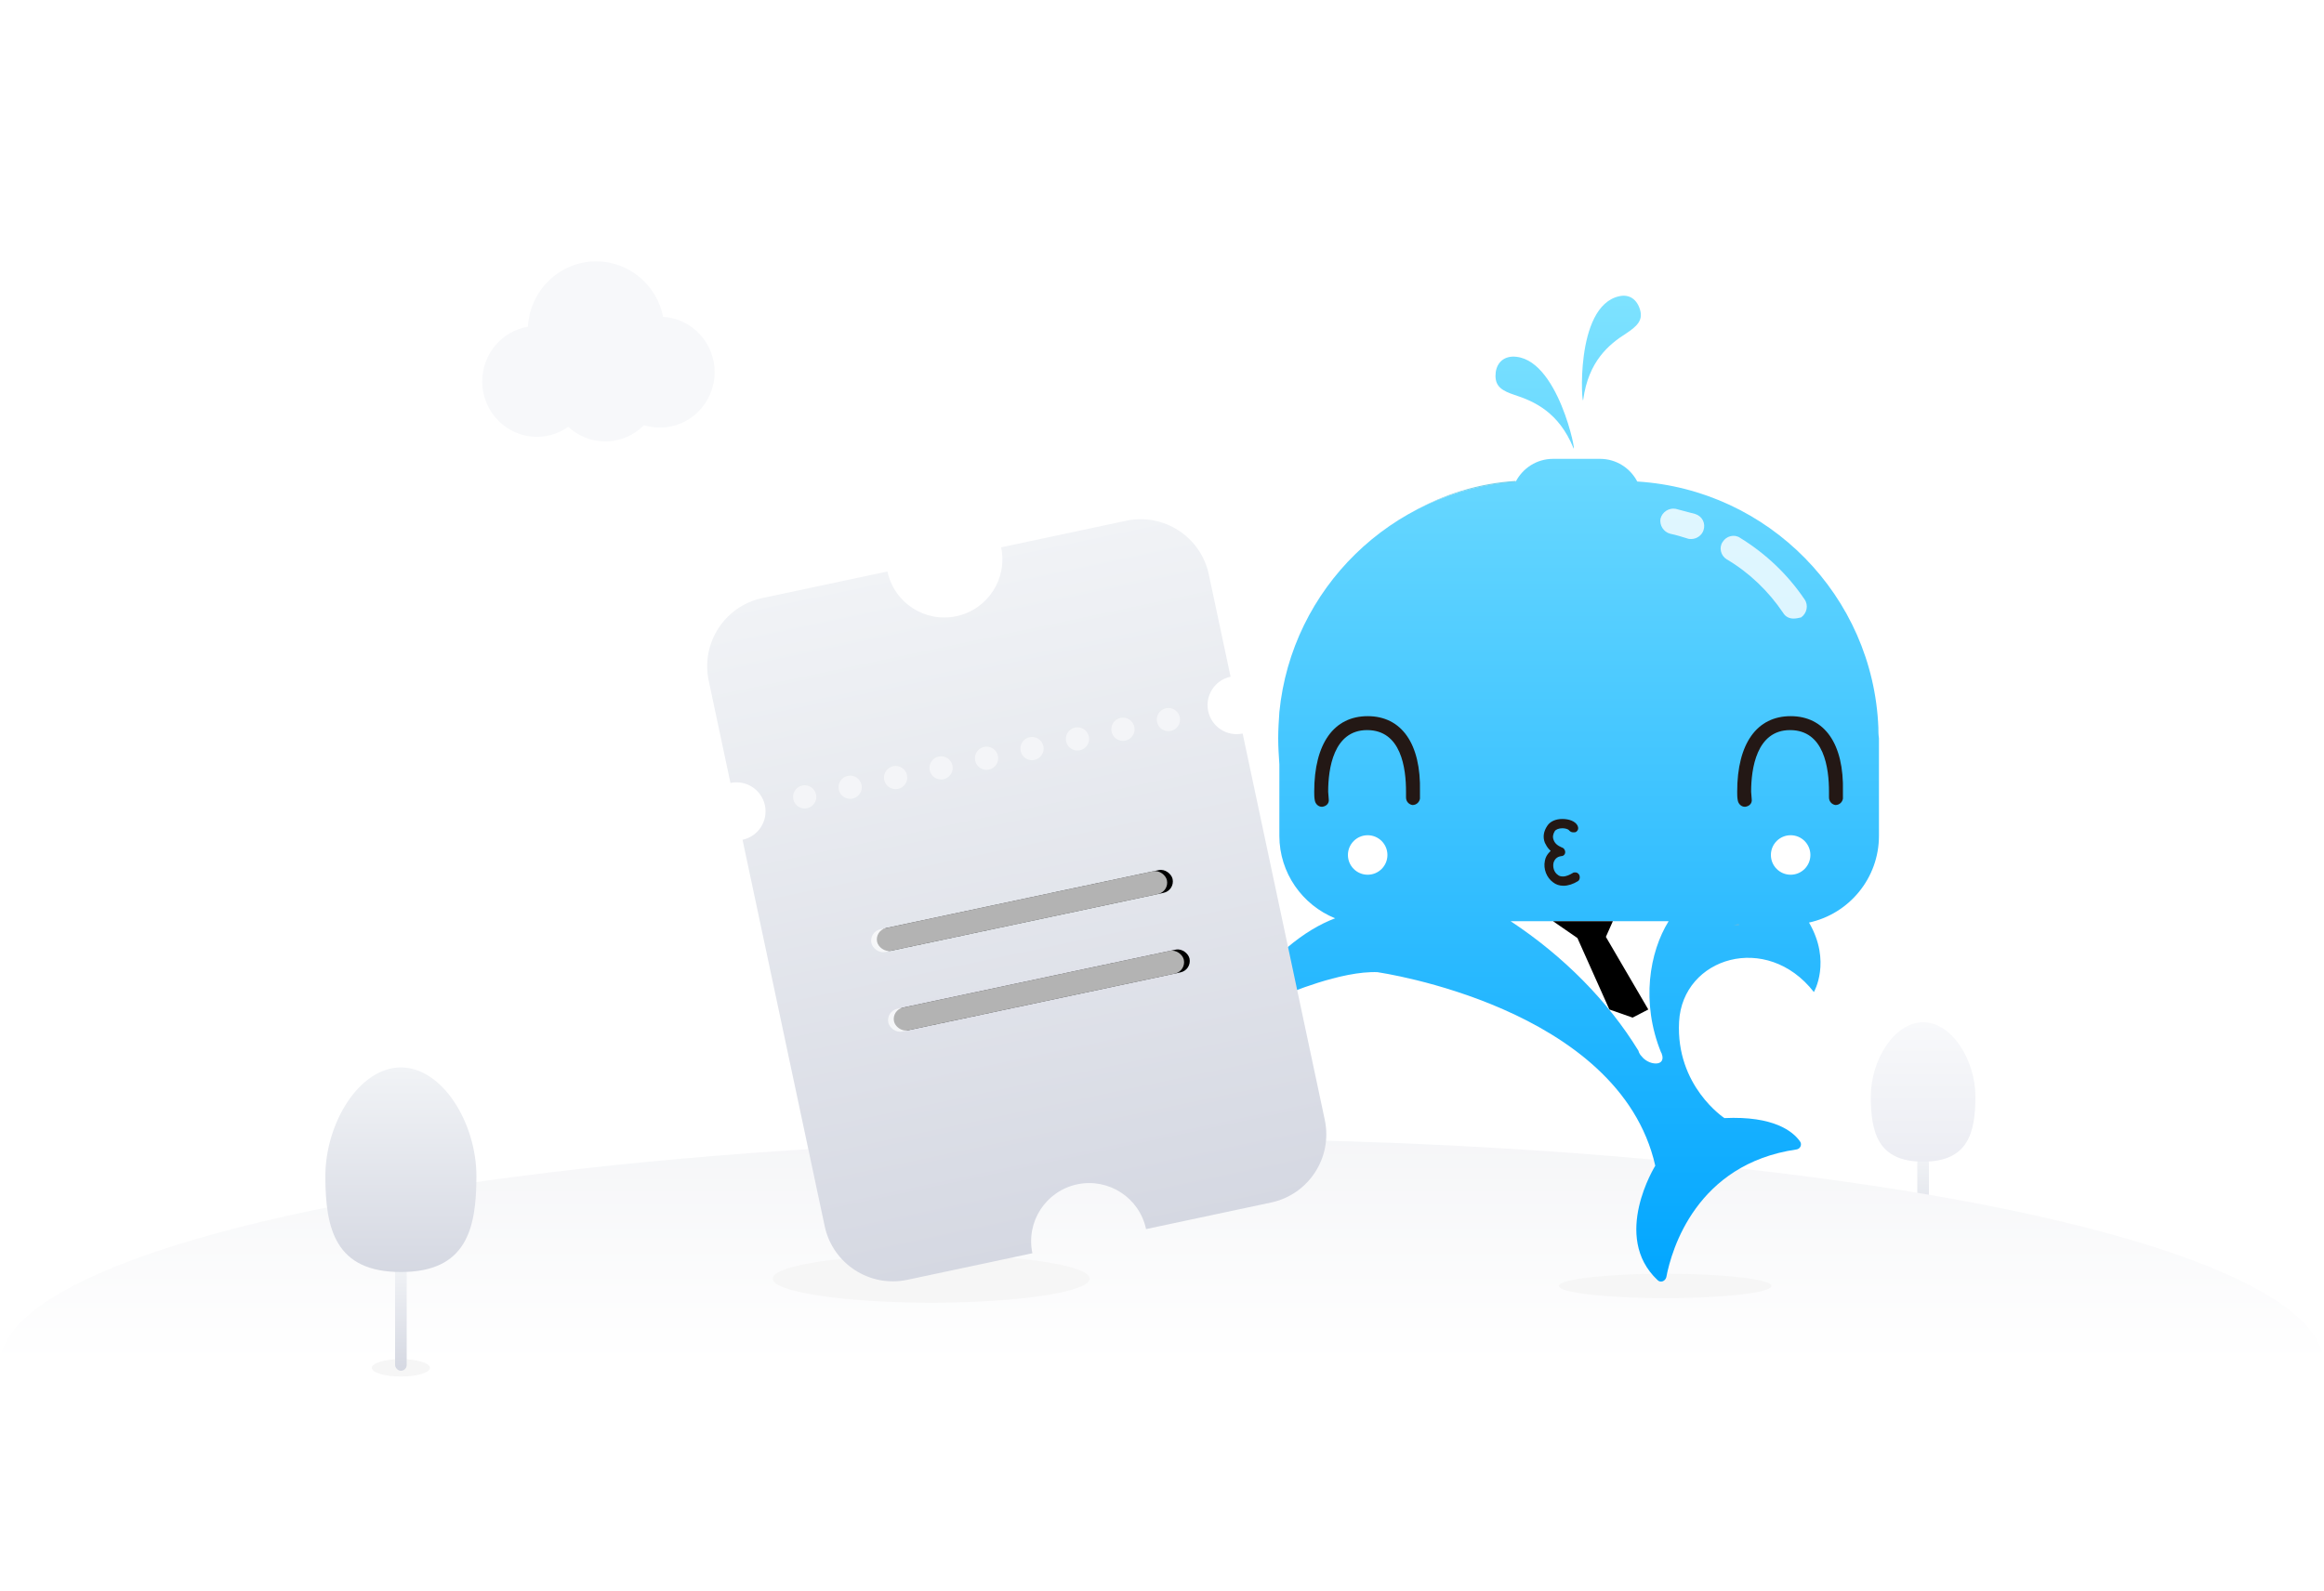 <?xml version="1.0" encoding="UTF-8"?>
<svg width="400px" height="274px" viewBox="0 0 400 274" version="1.1" xmlns="http://www.w3.org/2000/svg" xmlns:xlink="http://www.w3.org/1999/xlink">
    <!-- Generator: Sketch 61.2 (89653) - https://sketch.com -->
    <title>empty_img_coupon</title>
    <desc>Created with Sketch.</desc>
    <defs>
        <linearGradient x1="100%" y1="100%" x2="100%" y2="0%" id="linearGradient-1">
            <stop stop-color="#D5D8E2" offset="0%"></stop>
            <stop stop-color="#F1F3F6" offset="100%"></stop>
        </linearGradient>
        <linearGradient x1="50%" y1="100%" x2="50%" y2="0%" id="linearGradient-2">
            <stop stop-color="#ECEDF3" offset="0%"></stop>
            <stop stop-color="#F8F9FB" offset="100%"></stop>
        </linearGradient>
        <linearGradient x1="50%" y1="-26.234%" x2="50%" y2="50%" id="linearGradient-3">
            <stop stop-color="#F0F1F4" offset="0%"></stop>
            <stop stop-color="#FFFFFF" offset="100%"></stop>
        </linearGradient>
        <ellipse id="path-4" cx="200" cy="39" rx="200" ry="39"></ellipse>
        <linearGradient x1="100%" y1="100%" x2="100%" y2="0%" id="linearGradient-6">
            <stop stop-color="#D5D8E2" offset="0%"></stop>
            <stop stop-color="#F1F3F6" offset="100%"></stop>
        </linearGradient>
        <linearGradient x1="50%" y1="100%" x2="50%" y2="0%" id="linearGradient-7">
            <stop stop-color="#D5D8E2" offset="0%"></stop>
            <stop stop-color="#F1F3F6" offset="100%"></stop>
        </linearGradient>
        <linearGradient x1="50%" y1="0%" x2="50%" y2="100%" id="linearGradient-8">
            <stop stop-color="#7DE2FF" offset="0%"></stop>
            <stop stop-color="#02A6FF" offset="100%"></stop>
        </linearGradient>
        <linearGradient x1="50%" y1="100%" x2="50%" y2="0%" id="linearGradient-9">
            <stop stop-color="#D5D8E2" offset="0%"></stop>
            <stop stop-color="#F1F3F6" offset="100%"></stop>
        </linearGradient>
        <rect id="path-10" x="18" y="60" width="52" height="4" rx="2"></rect>
        <filter x="-10.6%" y="-162.5%" width="125.0%" height="425.0%" filterUnits="objectBoundingBox" id="filter-11">
            <feOffset dx="1" dy="0" in="SourceAlpha" result="shadowOffsetOuter1"></feOffset>
            <feGaussianBlur stdDeviation="2" in="shadowOffsetOuter1" result="shadowBlurOuter1"></feGaussianBlur>
            <feComposite in="shadowBlurOuter1" in2="SourceAlpha" operator="out" result="shadowBlurOuter1"></feComposite>
            <feColorMatrix values="0 0 0 0 0   0 0 0 0 0   0 0 0 0 0  0 0 0 0.08 0" type="matrix" in="shadowBlurOuter1"></feColorMatrix>
        </filter>
        <rect id="path-12" x="18" y="74" width="52" height="4" rx="2"></rect>
        <filter x="-10.6%" y="-162.5%" width="125.0%" height="425.0%" filterUnits="objectBoundingBox" id="filter-13">
            <feOffset dx="1" dy="0" in="SourceAlpha" result="shadowOffsetOuter1"></feOffset>
            <feGaussianBlur stdDeviation="2" in="shadowOffsetOuter1" result="shadowBlurOuter1"></feGaussianBlur>
            <feComposite in="shadowBlurOuter1" in2="SourceAlpha" operator="out" result="shadowBlurOuter1"></feComposite>
            <feColorMatrix values="0 0 0 0 0   0 0 0 0 0   0 0 0 0 0  0 0 0 0.08 0" type="matrix" in="shadowBlurOuter1"></feColorMatrix>
        </filter>
    </defs>
    <g id="🔪切图" stroke="none" stroke-width="1" fill="none" fill-rule="evenodd">
        <g id="img" transform="translate(-708, -1601)">
            <g id="empty_img_coupon" transform="translate(708, 1601)">
                <g id="empty/img_coupon">
                    <g>
                        <rect id="矩形" fill="url(#linearGradient-1)" x="330" y="199.222" width="2" height="17" rx="1"></rect>
                        <path d="M331,200 C338.801,200 340,194.966 340,188.757 C340,182.548 335.971,176 331,176 C326.029,176 322,182.548 322,188.757 C322,194.966 323.199,200 331,200 Z" id="椭圆形" fill="url(#linearGradient-2)"></path>
                        <g id="Group-7" transform="translate(0, 196)">
                            <g id="Oval-6-Copy-3-+-Oval-6-Copy-4-+-Oval-6-+-Oval-6-Copy-2-Mask">
                                <mask id="mask-5" fill="white">
                                    <use xlink:href="#path-4"></use>
                                </mask>
                                <use id="Mask" fill="url(#linearGradient-3)" xlink:href="#path-4"></use>
                                <ellipse id="椭圆形" fill="#F6F6F6" mask="url(#mask-5)" cx="69" cy="39.5" rx="5" ry="1.5"></ellipse>
                            </g>
                            <g id="search" transform="translate(160.535, 23.776) scale(-1, 1) rotate(-255) translate(-160.535, -23.776) translate(149.035, -4.224)" fill="#F6F6F6">
                                <ellipse id="Oval-2" transform="translate(11.784, 27.652) rotate(-285) translate(-11.784, -27.652) " cx="11.784" cy="27.652" rx="27.273" ry="4.141"></ellipse>
                            </g>
                        </g>
                        <rect id="矩形" fill="url(#linearGradient-6)" x="68" y="218" width="2" height="18" rx="1"></rect>
                        <path d="M69,219 C80.269,219 82,211.613 82,202.5 C82,193.387 76.18,183.778 69,183.778 C61.82,183.778 56,193.387 56,202.5 C56,211.613 57.731,219 69,219 Z" id="椭圆形" fill="url(#linearGradient-7)"></path>
                        <path d="M102.608,45 C108.305,45 113.056,49.104 114.14,54.554 C119.081,54.844 123,58.997 123,64.077 C123,69.345 118.786,73.615 113.588,73.615 C112.631,73.615 111.708,73.471 110.838,73.202 C109.134,74.93 106.778,76 104.176,76 C101.72,76 99.482,75.046 97.806,73.483 C96.279,74.568 94.419,75.205 92.412,75.205 C87.214,75.205 83,70.935 83,65.667 C83,60.934 86.401,57.006 90.862,56.257 C91.202,49.982 96.331,45 102.608,45 Z" id="形状结合" fill="#F7F8FA"></path>
                        <g id="编组-4" transform="translate(219, 50)">
                            <g id="XMLID_1700_" transform="translate(48.9, 168.8)" fill="#F6F6F6" fill-rule="nonzero">
                                <g id="XMLID_1701_">
                                    <g id="XMLID_1702_">
                                        <g id="XMLID_1703_">
                                            <g id="XMLID_1704_">
                                                <ellipse id="XMLID_1705_" cx="18.7" cy="2.6" rx="18.3" ry="2.1"></ellipse>
                                            </g>
                                        </g>
                                    </g>
                                </g>
                            </g>
                            <g id="XMLID_1694_" transform="translate(0.9, 0.8)" fill="url(#linearGradient-8)" fill-rule="nonzero">
                                <g id="XMLID_1695_">
                                    <g id="XMLID_1696_">
                                        <g id="XMLID_1697_">
                                            <g id="XMLID_1698_">
                                                <path d="M55.5,28.2 C58.3,28.2 60.7,29.8 61.9,32.1 C84.5,33.5 102.5,51.8 103.4,74.5 C103.4,75.1 103.4,75.7 103.5,76.3 L103.5,76.3 L103.5,93.1 C103.5,100.422 98.346,106.541 91.461,108.035 C95.365,114.734 92.3,120 92.3,120 C84.2,109.6 69.7,114 69.1,125.1 C68.5,136.2 76.9,141.7 76.9,141.7 C85.4,141.3 88.7,144 89.9,145.7 C90.3,146.2 90,147 89.3,147.1 C72.1,149.6 67.8,164.3 66.9,169.1 C66.7,169.8 65.9,170.1 65.4,169.6 C57.4,162.1 65,149.9 65,149.9 C58.8,122.5 17.3,116.6 17.3,116.6 L17.3,116.6 L17.317,116.581 C10.963,116.259 1.2,120.5 1.2,120.5 L1.2,120.5 L1.608,112.378 C4.545,109.88 7.324,108.27 9.9,107.3 C4.274,105.027 0.3,99.501 0.3,93.1 L0.3,93.1 L0.3,80.8 C0.2,79.3 0.1,77.8 0.1,76.3 C0.1,74.8 0.2,73.3 0.3,71.8 C2.4,50.5 19.6,33.7 41,32.1 C42.2,29.8 44.6,28.2 47.4,28.2 L47.4,28.2 Z M50.9,26.3 C48.4,20.2 44.2,18.3 40.8,17.2 C38.7,16.5 37.5,15.8 37.5,13.9 C37.5,12.1 38.5,10.7 40.4,10.6 C48.3,10.4 51.6,28.1 50.9,26.3 Z M58.8,0.2 C60.6,-0.2 61.9,0.8 62.4,2.6 C62.9,4.4 61.8,5.4 60,6.6 C57,8.5 53.5,11.4 52.6,18 C52.4,19.8 51,1.9 58.8,0.2 Z" id="形状结合"></path>
                                            </g>
                                        </g>
                                    </g>
                                </g>
                            </g>
                            <g id="XMLID_1688_" transform="translate(23.9, 32.8)" fill="#72D0EB" fill-rule="nonzero">
                                <g id="XMLID_1689_">
                                    <g id="XMLID_1690_">
                                        <g id="XMLID_1691_">
                                            <g id="XMLID_1692_">
                                                <path d="M18,0 C11.6,0.4 5.6,2.3 0.3,5.3 C5.6,2.4 11.6,0.6 17.9,0.2 C17.9,0.1 18,0.1 18,0 Z" id="XMLID_1693_"></path>
                                            </g>
                                        </g>
                                    </g>
                                </g>
                            </g>
                            <g id="XMLID_1682_" transform="translate(61.9, 31.8)" fill="#C8C8C8" fill-rule="nonzero">
                                <g id="XMLID_1683_">
                                    <g id="XMLID_1684_">
                                        <g id="XMLID_1685_">
                                            <g id="XMLID_1686_">
                                                <path d="M1.5,1.2 C1.3,1.2 1,1.1 0.8,1.1 C0.8,1.1 0.8,1.1 0.8,1.1 C1.1,1.2 1.3,1.2 1.5,1.2 Z" id="XMLID_1687_"></path>
                                            </g>
                                        </g>
                                    </g>
                                </g>
                            </g>
                            <g id="XMLID_1676_" transform="translate(37.9, 10.8)">
                                <g id="XMLID_1677_">
                                    <g id="XMLID_1678_">
                                        <g id="XMLID_1679_">
                                            <g id="XMLID_1680_"></g>
                                        </g>
                                    </g>
                                </g>
                            </g>
                            <g id="XMLID_1670_" transform="translate(52.9, 0.8)">
                                <g id="XMLID_1671_">
                                    <g id="XMLID_1672_">
                                        <g id="XMLID_1673_">
                                            <g id="XMLID_1674_"></g>
                                        </g>
                                    </g>
                                </g>
                            </g>
                            <g id="XMLID_1655_" opacity="0.8" transform="translate(65.9, 36.8)" fill="#FFFFFF" fill-rule="nonzero">
                                <g id="XMLID_1663_" transform="translate(11, 5)">
                                    <g id="XMLID_1664_">
                                        <g id="XMLID_1665_">
                                            <g id="XMLID_1666_">
                                                <g id="XMLID_1667_">
                                                    <g id="XMLID_1668_">
                                                        <path d="M12.8,14.7 C12.1,14.7 11.4,14.4 11,13.7 C8.5,10 5.2,6.8 1.3,4.5 C0.3,3.9 -0.1,2.5 0.6,1.5 C1.2,0.5 2.6,0.1 3.6,0.8 C8,3.5 11.8,7.1 14.7,11.4 C15.4,12.4 15.1,13.8 14.1,14.5 C13.7,14.6 13.2,14.7 12.8,14.7 Z" id="XMLID_1669_"></path>
                                                    </g>
                                                </g>
                                            </g>
                                        </g>
                                    </g>
                                </g>
                                <g id="XMLID_1656_">
                                    <g id="XMLID_1657_">
                                        <g id="XMLID_1658_">
                                            <g id="XMLID_1659_">
                                                <g id="XMLID_1660_">
                                                    <g id="XMLID_1661_">
                                                        <path d="M6.2,6 C6,6 5.7,6 5.5,5.9 C4.5,5.6 3.6,5.3 2.6,5.1 C1.4,4.8 0.7,3.6 0.9,2.5 C1.2,1.3 2.4,0.6 3.5,0.8 C4.6,1.1 5.8,1.4 6.9,1.7 C8.1,2.1 8.7,3.3 8.3,4.5 C8,5.4 7.1,6 6.2,6 Z" id="XMLID_1662_"></path>
                                                    </g>
                                                </g>
                                            </g>
                                        </g>
                                    </g>
                                </g>
                            </g>
                            <g id="XMLID_1648_" transform="translate(12.9, 93.8)" fill="#FFFFFF" fill-rule="nonzero">
                                <g id="XMLID_1649_">
                                    <g id="XMLID_1650_">
                                        <g id="XMLID_1651_">
                                            <g id="XMLID_1652_">
                                                <g id="XMLID_1653_">
                                                    <circle id="XMLID_1654_" cx="3.5" cy="3.4" r="3.4"></circle>
                                                </g>
                                            </g>
                                        </g>
                                    </g>
                                </g>
                            </g>
                            <g id="XMLID_1641_" transform="translate(84.9, 93.8)" fill="#FFFFFF" fill-rule="nonzero">
                                <g id="XMLID_1642_">
                                    <g id="XMLID_1643_">
                                        <g id="XMLID_1644_">
                                            <g id="XMLID_1645_">
                                                <g id="XMLID_1646_">
                                                    <circle id="XMLID_1647_" cx="4.3" cy="3.4" r="3.4"></circle>
                                                </g>
                                            </g>
                                        </g>
                                    </g>
                                </g>
                            </g>
                            <g id="XMLID_1629_" transform="translate(6.9, 72.8)" fill="#231815" fill-rule="nonzero">
                                <g id="XMLID_1630_">
                                    <g id="XMLID_1631_">
                                        <g id="XMLID_1632_">
                                            <g id="XMLID_1633_">
                                                <path d="M9.5,0.5 C3.7,0.5 0.3,5.2 0.3,13.5 C0.3,14 0.3,14.5 0.4,15 C0.5,15.6 1,16.1 1.6,16.1 C1.6,16.1 1.7,16.1 1.7,16.1 C2.4,16 2.9,15.5 2.8,14.8 C2.8,14.4 2.7,13.9 2.7,13.5 C2.7,9.6 3.6,2.9 9.4,2.9 C15.3,2.9 16.1,9.5 16.1,13.5 C16.1,13.9 16.1,14.2 16.1,14.5 C16.1,15.2 16.6,15.7 17.2,15.8 C17.9,15.8 18.4,15.3 18.5,14.7 C18.5,14.3 18.5,13.9 18.5,13.5 C18.7,5.2 15.3,0.5 9.5,0.5 Z" id="XMLID_1634_"></path>
                                            </g>
                                        </g>
                                    </g>
                                </g>
                            </g>
                            <g id="XMLID_1623_" transform="translate(79.9, 72.8)" fill="#231815" fill-rule="nonzero">
                                <g id="XMLID_1624_">
                                    <g id="XMLID_1625_">
                                        <g id="XMLID_1626_">
                                            <g id="XMLID_1627_">
                                                <path d="M9.3,0.5 C3.5,0.5 0.1,5.2 0.1,13.5 C0.1,14 0.1,14.5 0.2,15 C0.3,15.6 0.8,16.1 1.4,16.1 C1.4,16.1 1.5,16.1 1.5,16.1 C2.2,16 2.7,15.5 2.6,14.8 C2.6,14.4 2.5,13.9 2.5,13.5 C2.5,9.6 3.4,2.9 9.2,2.9 C15.1,2.9 15.9,9.5 15.9,13.5 C15.9,13.9 15.9,14.2 15.9,14.5 C15.9,15.2 16.4,15.7 17,15.8 C17.7,15.8 18.2,15.3 18.3,14.7 C18.3,14.3 18.3,13.9 18.3,13.5 C18.5,5.2 15.1,0.5 9.3,0.5 Z" id="XMLID_1628_"></path>
                                            </g>
                                        </g>
                                    </g>
                                </g>
                            </g>
                            <g id="XMLID_149_" opacity="0.4" transform="translate(78.9, 107.8)" fill="#B7B7B7" fill-rule="nonzero">
                                <g id="XMLID_150_">
                                    <g id="XMLID_380_">
                                        <g id="XMLID_1588_">
                                            <g id="XMLID_1620_">
                                                <path d="M0.5,1.5 L1.4,1.5 C1.4,1.4 1.4,1.4 1.4,1.3 C1.2,1.3 0.9,1.4 0.5,1.5 Z" id="XMLID_1621_"></path>
                                            </g>
                                        </g>
                                    </g>
                                </g>
                            </g>
                            <g id="XMLID_93_" transform="translate(17.9, 105.8)">
                                <g id="XMLID_101_">
                                    <g id="XMLID_103_">
                                        <g id="XMLID_107_">
                                            <g id="XMLID_118_"></g>
                                        </g>
                                    </g>
                                </g>
                            </g>
                            <g id="XMLID_71_" transform="translate(1.9, 105.8)">
                                <g id="XMLID_72_">
                                    <g id="XMLID_74_">
                                        <g id="XMLID_80_">
                                            <g id="XMLID_83_">
                                                <g id="XMLID_85_"></g>
                                            </g>
                                        </g>
                                    </g>
                                </g>
                            </g>
                            <g id="XMLID_55_" transform="translate(40.9, 107.8)" fill-rule="nonzero">
                                <g id="XMLID_62_" fill="#FFFFFF">
                                    <g id="XMLID_66_">
                                        <g id="XMLID_67_">
                                            <g id="XMLID_68_">
                                                <g id="XMLID_69_">
                                                    <path d="M27.3,0.8 L0.1,0.8 C9.2,6.8 16.9,14.6 22.1,23.1 C22.1,23.2 22.2,23.3 22.2,23.4 C22.3,23.6 22.4,23.8 22.6,24 C23.2,24.8 24.2,25.3 25.1,25.3 C26.1,25.3 26.5,24.6 26.1,23.6 C26.1,23.5 26,23.4 26,23.4 C26,23.4 26,23.4 26,23.4 C22.5,14.8 24,6.1 27.3,0.8 Z" id="XMLID_70_"></path>
                                                </g>
                                            </g>
                                        </g>
                                    </g>
                                </g>
                                <g id="XMLID_56_" transform="translate(7, 0)" fill="#000000">
                                    <g id="XMLID_57_">
                                        <g id="XMLID_58_">
                                            <g id="XMLID_59_">
                                                <g id="XMLID_60_">
                                                    <polygon id="XMLID_61_" points="10.7 0.8 0.4 0.8 4.6 3.7 10.1 16 14.1 17.4 16.8 16 9.5 3.5"></polygon>
                                                </g>
                                            </g>
                                        </g>
                                    </g>
                                </g>
                            </g>
                            <path d="M50.1,102.5 C49.4,102.5 48.8,102.3 48.3,101.9 C47.2,101.1 46.6,99.6 46.9,98.2 C47,97.6 47.3,97.1 47.7,96.7 L47.9,96.5 L47.7,96.3 C47.3,95.9 47.1,95.5 46.9,95.1 C46.5,94.1 46.7,93.1 47.3,92.2 C47.8,91.4 48.8,91 49.9,91 C51.1,91 52.1,91.4 52.5,92.1 C52.7,92.5 52.7,92.9 52.3,93.2 C52.2,93.3 52,93.3 51.8,93.3 C51.5,93.3 51.3,93.2 51.1,93 C50.9,92.7 50.3,92.6 49.9,92.6 C49.3,92.6 48.8,92.8 48.6,93.1 C48.3,93.6 48.2,94.1 48.4,94.6 C48.6,95.2 49.1,95.6 49.8,95.9 C50.2,96 50.4,96.4 50.4,96.7 C50.4,97.1 50.1,97.4 49.7,97.4 C49,97.5 48.6,97.9 48.4,98.5 C48.2,99.3 48.5,100.2 49.1,100.6 C49.3,100.8 49.6,100.9 50,100.9 C50.6,100.9 51.2,100.6 51.7,100.3 C51.8,100.2 52,100.2 52.1,100.2 C52.4,100.2 52.6,100.3 52.8,100.6 C53,101 52.9,101.5 52.6,101.7 C51.8,102.2 50.9,102.5 50.1,102.5 Z" id="路径" fill="#231815" fill-rule="nonzero"></path>
                        </g>
                        <g id="编组" transform="translate(175, 155) rotate(-12) translate(-175, -155) translate(131, 95)">
                            <path d="M34,0 C34,5.523 38.477,10 44,10 C49.523,10 54,5.523 54,0 L76,0 C82.627,-1.21743675e-15 88,5.373 88,12 L88,30 L88,30 C85.239,30 83,32.239 83,35 C83,37.761 85.239,40 88,40 L88,108 C88,114.627 82.627,120 76,120 L54,120 L54,120 C54,114.477 49.523,110 44,110 C38.477,110 34,114.477 34,120 L12,120 C5.373,120 8.11624501e-16,114.627 0,108 L0,40 L0,40 C2.761,40 5,37.761 5,35 C5,32.239 2.761,30 0,30 L0,12 C-8.11624501e-16,5.373 5.373,1.21743675e-15 12,0 L34,0 L34,0 Z" id="形状结合" fill="url(#linearGradient-9)"></path>
                            <g id="矩形">
                                <use fill="black" fill-opacity="1" filter="url(#filter-11)" xlink:href="#path-10"></use>
                                <use fill-opacity="0.7" fill="#FFFFFF" fill-rule="evenodd" xlink:href="#path-10"></use>
                            </g>
                            <g id="矩形">
                                <use fill="black" fill-opacity="1" filter="url(#filter-13)" xlink:href="#path-12"></use>
                                <use fill-opacity="0.7" fill="#FFFFFF" fill-rule="evenodd" xlink:href="#path-12"></use>
                            </g>
                            <path d="M12,33 C13.105,33 14,33.895 14,35 C14,36.105 13.105,37 12,37 C10.895,37 10,36.105 10,35 C10,33.895 10.895,33 12,33 Z M20,33 C21.105,33 22,33.895 22,35 C22,36.105 21.105,37 20,37 C18.895,37 18,36.105 18,35 C18,33.895 18.895,33 20,33 Z M28,33 C29.105,33 30,33.895 30,35 C30,36.105 29.105,37 28,37 C26.895,37 26,36.105 26,35 C26,33.895 26.895,33 28,33 Z M36,33 C37.105,33 38,33.895 38,35 C38,36.105 37.105,37 36,37 C34.895,37 34,36.105 34,35 C34,33.895 34.895,33 36,33 Z M44,33 C45.105,33 46,33.895 46,35 C46,36.105 45.105,37 44,37 C42.895,37 42,36.105 42,35 C42,33.895 42.895,33 44,33 Z M52,33 C53.105,33 54,33.895 54,35 C54,36.105 53.105,37 52,37 C50.895,37 50,36.105 50,35 C50,33.895 50.895,33 52,33 Z M60,33 C61.105,33 62,33.895 62,35 C62,36.105 61.105,37 60,37 C58.895,37 58,36.105 58,35 C58,33.895 58.895,33 60,33 Z M68,33 C69.105,33 70,33.895 70,35 C70,36.105 69.105,37 68,37 C66.895,37 66,36.105 66,35 C66,33.895 66.895,33 68,33 Z M76,33 C77.105,33 78,33.895 78,35 C78,36.105 77.105,37 76,37 C74.895,37 74,36.105 74,35 C74,33.895 74.895,33 76,33 Z" id="形状结合" fill="#FFFFFF" opacity="0.51"></path>
                        </g>
                    </g>
                </g>
            </g>
        </g>
    </g>
</svg>